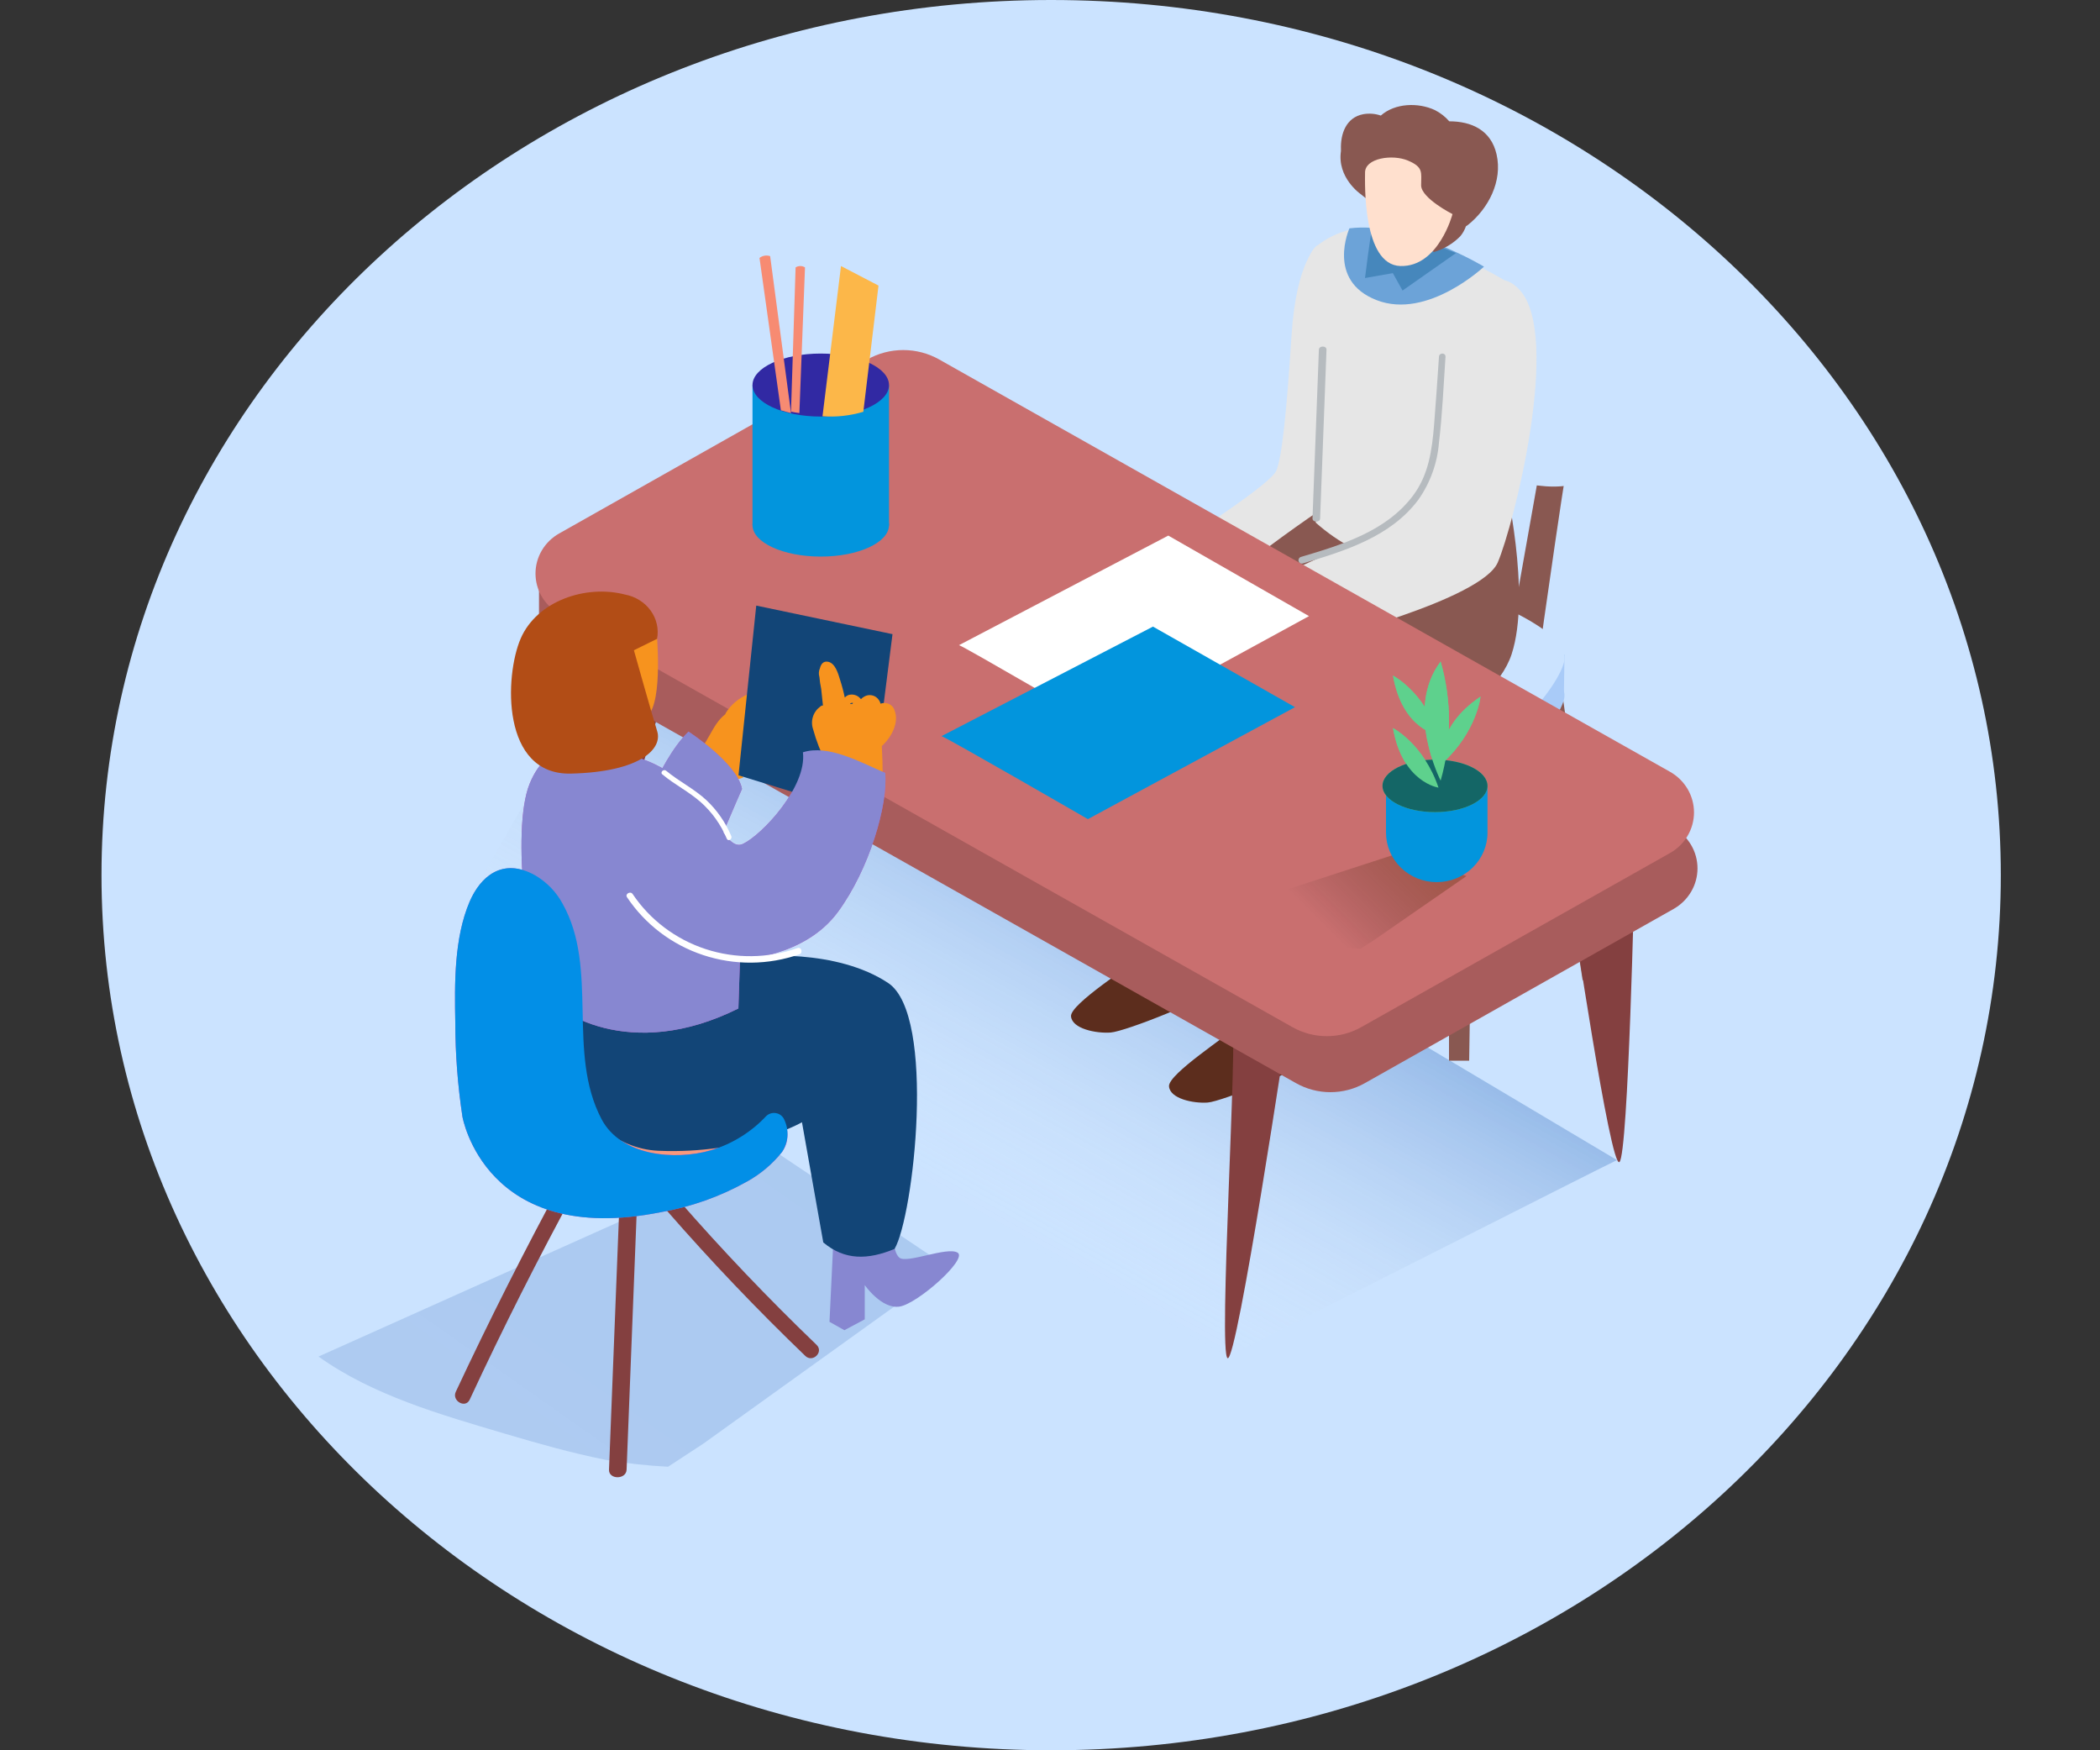<svg width="600" height="500" viewBox="0 0 600 500" fill="none" xmlns="http://www.w3.org/2000/svg">
<rect x="0" y="0" width="600" height="500" fill="#333333" stroke="none"/>
<path d="M300.33 500C450.181 500 571.66 388.071 571.66 250C571.66 111.929 450.181 0 300.33 0C150.479 0 29 111.929 29 250C29 388.071 150.479 500 300.33 500Z" fill="#CBE3FF"/>
<path opacity="0.32" d="M349.889 388C350.06 388 461.867 331.292 462 331.403L278.641 222.304L174.786 186L134 256.959C158.388 271.248 323.888 376.751 349.889 388Z" fill="url(#paint0_linear)"/>
<path opacity="0.32" d="M144.207 409.545C153.668 412.343 163.129 415.031 172.911 417.007C178.855 418.027 184.858 418.693 190.886 419L200.991 412.379L271 362.121L221.558 329L91 387.525C106.572 398.644 125.891 404.113 144.207 409.545Z" fill="url(#paint1_linear)"/>
<path d="M213.065 308.937C205.832 304.294 197.316 301.793 188.12 303.579C178.399 305.562 169.844 311.223 159.851 312.598C158.276 312.812 151.976 312.437 151.004 313.277C123.221 337.476 200.874 334.922 200.874 334.922C208.418 329.261 215.515 323.671 223 317.938C220.745 313.259 216.934 311.437 213.065 308.937Z" fill="#F8997C"/>
<path d="M176.974 344.157L174.002 419.843C173.897 422.719 178.921 422.719 179.025 419.843L181.998 344.157C182.123 341.281 177.1 341.281 176.974 344.157Z" fill="#844040"/>
<path d="M233.317 384.19C219.532 370.949 206.359 357.133 193.799 342.739C191.904 340.545 188.682 343.725 190.577 345.901C203.124 360.282 216.297 374.098 230.095 387.351C232.18 389.359 235.421 386.254 233.317 384.19Z" fill="#844040"/>
<path d="M160.748 337.118C149.978 356.981 139.805 377.135 130.23 397.581C129.01 400.188 132.977 402.46 134.198 399.834C143.709 379.376 153.882 359.221 164.715 339.371C166.089 336.839 162.121 334.567 160.748 337.118Z" fill="#844040"/>
<path d="M221.848 315.459C217.208 321.622 210.679 326.204 203.194 328.549C192.673 331.616 177.372 330.157 171.842 319.648C161.783 300.518 171.225 276.638 160.607 257.938C159.37 255.576 157.634 253.492 155.513 251.823C153.391 250.154 150.932 248.938 148.294 248.252C141.415 246.812 136.732 251.767 134.188 257.602C129.718 268.036 129.872 281.032 130.084 292.159C130.095 301.146 130.778 310.121 132.126 319.012C132.126 319.012 138.563 356.299 188.742 346.295C197.416 344.789 205.755 341.835 213.388 337.562C217.286 335.413 220.705 332.534 223.447 329.091C226.53 324.828 224.507 319.741 221.848 315.459Z" fill="#BF59C0"/>
<path d="M376.476 70C376.476 70 370.396 74.298 369.015 95.769C367.635 117.241 366.292 130.69 364.651 134.47C363.009 138.249 341 152.384 341 152.384L351.855 165L385 144.974" fill="#E6E6E6"/>
<path d="M414 226.958V303H419.76L421 225" fill="#895851"/>
<path d="M446.347 198L458 280H452.174L440 201.034" fill="#895851"/>
<path d="M331.63 255C331.63 255 326.145 272.081 324.916 273.823C323.686 275.564 305.711 286.791 306.004 290.33C306.296 293.868 313.088 295.258 317.324 294.961C321.559 294.665 345.955 285.013 347.478 282.178C349 279.344 349 255.019 349 255.019L331.63 255Z" fill="#5C2D1D"/>
<path d="M359.034 275C359.034 275 353.677 292.081 352.476 293.823C351.275 295.564 333.718 306.791 334.003 310.33C334.289 313.868 340.923 315.258 345.06 314.961C349.197 314.665 373.026 305.013 374.513 302.178C376 299.344 376 275.019 376 275.019L359.034 275Z" fill="#5C2D1D"/>
<path d="M450 120.331C448.458 124.452 439.748 187 439.748 187L431 184.204L442.408 120" fill="#895851"/>
<path d="M446.835 197.775L447 187L437 190.264L440.037 201" fill="#A9CBF8"/>
<path d="M425.988 183C425.988 183 449.069 191.484 446.85 199.841C444.631 208.198 426.026 228.655 414.21 226.893C402.395 225.131 388 215.284 388 215.284" fill="#A9CBF8"/>
<path d="M425.988 172C425.988 172 449.069 180.679 446.85 189.227C444.631 197.776 426.026 218.627 414.21 216.899C402.395 215.17 388 205.024 388 205.024" fill="#CBE3FF"/>
<path d="M435.371 93C435.371 93 457.678 98.35 460.03 110.712C462.382 123.074 462.951 145.862 431.274 137.006C399.596 128.15 414.505 105.271 414.505 105.271" fill="#CBE3FF"/>
<path d="M381.157 143.037C381.157 143.037 334.866 173.409 328.885 188.871C322.904 204.333 319 265.262 319 265.262C319 265.262 335.193 274.877 354.04 269.214L368.233 200.178C368.233 200.178 401.889 186.426 407.812 169.254C413.736 152.082 405.754 120 405.754 120" fill="#895851"/>
<path d="M406.015 160.342C406.015 160.342 361.38 191.116 355.559 206.783C349.738 222.45 346 284.186 346 284.186C346 284.186 361.659 293.928 379.885 288.191L393.61 218.24C393.61 218.24 426.156 204.306 431.884 186.906C437.612 169.507 429.894 137 429.894 137" fill="#895851"/>
<path d="M424.306 160.732C432.134 142.47 439.2 89.508 434.477 83.756C428.934 76.925 397.432 65.785 397.432 65.785C393.723 64.819 389.822 64.743 386.075 65.565C382.329 66.387 378.85 68.081 375.948 70.497C368.33 76.725 373.681 125.066 375.948 149.318C389.299 161.152 405.088 164.02 424.306 160.732Z" fill="#E6E6E6"/>
<path d="M391.385 167.169C383.429 175.186 374.848 182.89 367.499 191.426C361.068 198.833 358.532 208.24 356.034 217.572C350.209 239.293 347.618 261.698 345.009 283.993C344.844 285.345 346.957 285.326 347.104 283.993C349.584 262.55 352.102 241.015 357.503 220.072C360.168 209.813 362.814 199.592 370.108 191.611C377.402 183.63 385.248 176.279 392.818 168.65C392.954 168.449 393.017 168.206 392.996 167.964C392.975 167.721 392.871 167.493 392.703 167.319C392.534 167.144 392.31 167.034 392.07 167.007C391.83 166.979 391.588 167.037 391.385 167.169V167.169Z" fill="#5C2D1D"/>
<path d="M374.472 164C374.472 164 353.324 169.144 354.03 171.067C354.736 172.989 361.671 171.067 361.671 171.067C361.671 171.067 347.493 177.053 350.39 182.985C352.201 186.829 365.727 184.211 369.384 182.985C373.042 181.758 383 172 383 172L374.472 164Z" fill="#FFD8C6"/>
<path d="M413.795 105.244C413.795 105.244 409.106 139.257 405.538 143.841C401.97 148.425 365 164.74 365 164.74C365 164.74 377.068 170.165 376.788 183C376.788 183 423.341 171.363 427.937 160.661C432.532 149.959 446.132 96.001 434.251 82.905C422.37 69.808 413.795 105.244 413.795 105.244Z" fill="#E6E6E6"/>
<path d="M385.552 65.234C385.552 65.234 378.828 80.163 393.371 85.761C407.913 91.359 424 76.169 424 76.169C424 76.169 402.382 63.107 385.552 65.234Z" fill="#6CA3D8"/>
<path d="M410.482 70.127L416 72.294L400.725 83L397.957 78.024L390 79.419C390 79.419 391.626 66.308 391.936 66.014C392.246 65.72 410.482 70.127 410.482 70.127Z" fill="#4687BC"/>
<path d="M427.592 44.096C426.006 37.148 420.405 34.656 414.077 34.656C412.941 33.344 411.558 32.26 410.006 31.466C405.188 29.2 398.536 29.446 394.522 33.014C392.92 32.464 391.203 32.328 389.533 32.617C384.562 33.542 382.976 38.281 383.129 42.642C383.129 42.812 383.129 42.982 383.129 43.171C382.001 50.723 388.653 55.367 388.653 55.367L409.681 72C412.537 71.158 415.129 69.612 417.212 67.507C417.924 66.654 418.475 65.682 418.837 64.637C419.04 64.529 419.232 64.403 419.411 64.259C425.298 59.558 429.332 51.705 427.592 44.096Z" fill="#895851"/>
<path d="M390.013 49.368C390.013 51.896 389.214 75.703 400.127 75.996C411.04 76.289 415 61.162 415 61.162C415 61.162 406.039 56.62 406.039 52.94C406.039 49.259 406.764 47.794 402.321 45.889C397.877 43.984 389.92 45.138 390.013 49.368Z" fill="#FFE0CE"/>
<path d="M467 250C467 250 465.239 329.674 462.703 331.95C460.168 334.225 449 258.509 449 258.509" fill="#844040"/>
<path d="M177.922 181C177.922 181 153.244 288.108 157.491 290.943C161.739 293.777 192 190.864 192 190.864" fill="#844040"/>
<path d="M352.071 291C353.729 295.681 348.028 386.74 350.748 387.988C353.468 389.236 368 292.028 368 292.028" fill="#844040"/>
<path d="M447.39 235.87V250.564H442.905L441.36 242.47" fill="#A85C5C"/>
<path d="M154 181V164L161 173.418L154 181Z" fill="#A85C5C"/>
<path d="M160.756 168.349L248.802 118.687C251.922 116.927 255.462 116 259.066 116C262.669 116 266.209 116.927 269.33 118.687L478.138 236.455C480.225 237.631 481.957 239.324 483.161 241.362C484.366 243.4 485 245.711 485 248.065C485 250.418 484.366 252.73 483.161 254.768C481.957 256.806 480.225 258.498 478.138 259.675L389.941 309.43C386.955 311.114 383.569 312 380.122 312C376.675 312 373.289 311.114 370.303 309.43L160.756 191.236C158.701 190.075 156.996 188.406 155.81 186.398C154.624 184.389 154 182.111 154 179.793C154 177.474 154.624 175.196 155.81 173.188C156.996 171.179 158.701 169.51 160.756 168.349Z" fill="#A85C5C"/>
<path d="M159.755 152.399L247.791 102.698C250.916 100.93 254.462 100 258.073 100C261.683 100 265.23 100.93 268.355 102.698L477.139 220.47C479.225 221.647 480.957 223.339 482.162 225.377C483.366 227.415 484 229.727 484 232.081C484 234.434 483.366 236.746 482.162 238.784C480.957 240.822 479.225 242.515 477.139 243.691L388.914 293.43C385.929 295.114 382.543 296 379.096 296C375.649 296 372.263 295.114 369.279 293.43L159.755 175.287C157.701 174.126 155.995 172.457 154.81 170.448C153.624 168.44 153 166.162 153 163.843C153 161.524 153.624 159.246 154.81 157.238C155.995 155.229 157.701 153.56 159.755 152.399V152.399Z" fill="#C96F6F"/>
<path d="M274 184.301C275.346 184.629 315.395 208 315.395 208L374 176.006L333.799 153L274 184.301Z" fill="white"/>
<path d="M269 210.293C270.36 210.621 310.825 234 310.825 234L370 202.014L329.42 179L269 210.293Z" fill="#0295DD"/>
<path d="M255.235 351C255.235 351 254.839 357.456 256.951 359.265C259.063 361.075 270.528 356.055 273.583 357.829C276.638 359.602 262.08 372.55 256.951 373.26C251.822 373.969 247.07 367.105 247.07 367.105V376.896L241.262 380L237 377.605L238.263 351H255.235Z" fill="#8787D1"/>
<path d="M235.222 354.924C241.366 360.09 247.966 359.924 255.589 356.776C261.07 347.369 267.518 290.112 253.825 280.853C239.109 271.02 216.106 272.78 212.256 273.854L155.894 282.872C151.57 290.057 163.025 327.684 188.133 328.74C213.242 329.795 229.134 320.592 229.134 320.592L235.222 354.924Z" fill="#124577"/>
<path d="M213.955 198.21C211.138 199.349 208.797 201.312 207.287 203.8V203.987C203.102 207.173 202.441 212.987 197.996 215.857C197.996 215.969 193.811 218.708 193.771 218.82C193.731 218.932 194.171 213.49 194.151 213.528C192.709 217.254 191.288 220.981 190.146 224.708C190.346 224.823 190.561 224.911 190.787 224.969L190.327 225.174L189.926 225.398C189.872 225.586 189.772 225.76 189.632 225.905C189.493 226.051 189.32 226.164 189.125 226.236C188.955 226.784 188.958 227.365 189.136 227.91C189.314 228.456 189.658 228.941 190.127 229.308C190.595 229.675 191.168 229.908 191.776 229.978C192.383 230.048 193 229.952 193.55 229.702L207.007 223.59C208.797 223.232 210.557 222.753 212.273 222.155C212.273 220.851 212.493 219.546 212.633 218.242C213.695 216.717 214.334 214.97 214.491 213.158C214.648 211.347 214.319 209.527 213.534 207.863C213.603 207.778 213.684 207.703 213.775 207.639V207.509C214.887 206.783 215.833 205.86 216.558 204.791C217.284 203.723 217.774 202.531 218 201.285C218.02 199.552 216.098 197.297 213.955 198.21Z" fill="#F7931E"/>
<path d="M196.708 209C196.708 209 210.554 217.934 212 225.366C212 225.366 202.275 247.307 202.962 248.17C213.952 263.054 181 238.786 181 238.786C181 238.786 187.634 217.915 196.708 209Z" fill="#BF59C0"/>
<path d="M229.407 214.904C230.602 224.728 217.797 238.415 212.333 241.052C204.935 244.673 202.051 214.551 169.536 214.681C167.43 214.681 156.883 210.28 151.343 223.855C145.804 237.431 151.343 276.337 155.043 283.115C158.305 289.095 179.989 303.543 210.967 288.092L211.423 274.071C211.423 274.071 229.691 273.681 239.385 260.533C248.415 248.257 253.765 229.835 252.911 220.791C245.721 217.69 236.672 212.601 229.407 214.904Z" fill="#BF59C0"/>
<path d="M196.708 209C196.708 209 210.554 217.934 212 225.366C212 225.366 202.275 247.307 202.962 248.17C213.952 263.054 181 238.786 181 238.786C181 238.786 187.634 217.915 196.708 209Z" fill="#8787D1"/>
<path d="M216.072 173L255 181.159L248.435 233L211 221.48" fill="#124577"/>
<path d="M255.661 203.142C255.564 202.722 255.377 202.328 255.111 201.986C254.845 201.644 254.507 201.363 254.12 201.161C253.733 200.96 253.307 200.842 252.87 200.818C252.433 200.793 251.996 200.862 251.589 201.018C251.398 200.284 250.962 199.633 250.35 199.172C249.854 198.806 249.257 198.597 248.637 198.57C248.018 198.544 247.405 198.702 246.878 199.025C246.548 199.21 246.25 199.447 245.996 199.726L245.808 199.523C245.39 199.039 244.834 198.69 244.211 198.522C243.588 198.354 242.928 198.375 242.318 198.581C241.956 198.745 241.63 198.977 241.361 199.265C241.006 197.543 240.555 195.842 240.009 194.169C239.503 192.489 238.658 189.406 236.556 189.037C235.186 188.797 234.548 189.775 234.267 190.883C233.919 191.677 233.866 192.565 234.116 193.394C234.213 194.529 234.382 195.658 234.623 196.772C234.811 198.36 234.98 199.948 235.13 201.535C234.85 201.533 234.581 201.64 234.379 201.831C233.378 202.558 232.638 203.579 232.267 204.748C231.895 205.916 231.912 207.171 232.315 208.329C233.224 211.655 234.482 214.879 236.068 217.948C236.132 218.084 236.223 218.205 236.337 218.305C236.45 218.404 236.583 218.48 236.727 218.527C236.872 218.574 237.024 218.591 237.176 218.577C237.327 218.563 237.474 218.519 237.607 218.447L237.776 219.037C237.839 219.305 237.995 219.542 238.218 219.707C238.441 219.872 238.716 219.954 238.995 219.938C239.274 219.923 239.538 219.811 239.74 219.622C239.943 219.434 240.072 219.181 240.103 218.908V218.687C240.22 218.779 240.354 218.849 240.497 218.89L240.591 220.182C240.591 221.364 242.468 221.364 242.862 220.385L242.975 221.327C243.125 222.638 245.227 222.49 245.302 221.198V220.145C245.499 220.137 245.692 220.086 245.867 219.997C246.042 219.908 246.195 219.782 246.315 219.628C246.518 219.886 246.813 220.058 247.141 220.108C247.299 220.234 247.49 220.314 247.692 220.341C247.894 220.367 248.1 220.337 248.286 220.256V220.533C248.386 220.844 248.602 221.107 248.891 221.268C249.18 221.429 249.52 221.476 249.843 221.401C249.843 221.53 249.843 221.659 249.843 221.788C249.843 223.265 252.227 223.468 252.189 221.973C252.189 219.007 252.108 216.04 251.945 213.074C252.074 213.01 252.188 212.922 252.283 212.816C254.742 210.434 256.844 206.446 255.661 203.142ZM243.05 200.908C243.145 200.845 243.254 200.804 243.367 200.788C243.481 200.772 243.597 200.782 243.707 200.815C243.645 200.901 243.595 200.994 243.556 201.092H242.843C242.898 201.002 242.968 200.921 243.05 200.852V200.908Z" fill="#F7931E"/>
<path d="M187.563 179.91C187.563 180.244 189.55 200.125 185.052 204.505C180.554 208.886 168.616 207.086 165.655 202.296C162.694 197.507 159.058 191.159 162.225 183.734C165.392 176.309 187.038 175.009 187.563 179.91Z" fill="#F7931E"/>
<path d="M181.457 192.275C181.622 191.883 181.676 191.45 181.612 191.027C181.548 190.604 181.369 190.209 181.096 189.889C179.62 187.984 177.569 186.656 175.276 186.122C174.238 185.866 173.144 186.016 172.205 186.544C171.265 187.073 170.544 187.943 170.179 188.989C168.714 194.075 176.621 195.581 179.852 196C180.42 195.995 180.963 195.757 181.365 195.338C181.766 194.919 181.994 194.353 181.999 193.761C182.013 193.211 181.818 192.677 181.457 192.275Z" fill="#FFE8E6"/>
<path d="M229.407 214.904C230.602 224.728 217.797 238.415 212.333 241.052C204.935 244.673 202.051 214.551 169.536 214.681C167.43 214.681 156.883 210.28 151.343 223.855C145.804 237.431 151.343 276.337 155.043 283.115C158.305 289.095 179.989 303.543 210.967 288.092L211.423 274.071C211.423 274.071 229.691 273.681 239.385 260.533C248.415 248.257 253.765 229.835 252.911 220.791C245.721 217.69 236.672 212.601 229.407 214.904Z" fill="#8787D1"/>
<path d="M227.86 270.837C219.388 273.82 210.148 273.92 201.611 271.124C193.075 268.327 185.734 262.794 180.76 255.406C180.112 254.429 178.491 255.406 179.158 256.327C184.342 264.081 192.013 269.897 200.945 272.848C209.877 275.799 219.555 275.713 228.432 272.604C229.461 272.21 228.985 270.443 227.86 270.837Z" fill="white"/>
<path d="M208.932 238.832C207.294 234.936 204.869 231.439 201.815 228.569C198.313 225.314 193.987 223.227 190.335 220.183C189.605 219.57 188.463 220.642 189.287 221.255C192.732 224.127 196.778 226.138 200.167 229.105C203.409 231.977 205.971 235.565 207.658 239.598C208.033 240.497 209.306 239.732 208.932 238.832Z" fill="white"/>
<path d="M187.737 182.49L181.115 185.759C181.115 185.759 186.242 204.025 187.776 208.92C189.31 213.815 183.154 220.501 163.151 220.994C143.148 221.487 144.158 193.011 148.78 182.38C153.402 171.75 167.249 166.928 178.532 169.832C181.522 170.39 184.16 172.028 185.881 174.394C187.602 176.761 188.268 179.667 187.737 182.49V182.49Z" fill="#B24D16"/>
<path d="M224.074 319.851C223.873 319.369 223.548 318.944 223.132 318.617C222.715 318.29 222.219 318.071 221.691 317.981C221.163 317.891 220.62 317.933 220.113 318.103C219.607 318.273 219.153 318.566 218.795 318.953C214.566 323.446 209.188 326.771 203.207 328.591C192.686 331.66 177.387 330.2 171.857 319.683C161.838 300.614 171.183 276.754 160.739 258.153C158.94 254.804 156.227 252.001 152.897 250.05C143.475 244.773 137.194 250.555 134.188 257.535C129.718 267.978 129.872 280.983 130.084 292.118C130.095 301.112 130.777 310.093 132.126 318.991C132.126 318.991 138.562 356.305 188.736 346.294C197.41 344.787 205.748 341.83 213.38 337.554C217.278 335.404 220.697 332.522 223.438 329.077C224.337 327.716 224.867 326.157 224.978 324.544C225.089 322.931 224.778 321.316 224.074 319.851Z" fill="#028FE7"/>
<path d="M411.136 101.892C410.69 108.375 410.262 114.876 409.74 121.359C409.145 128.61 408.195 135.617 403.728 141.575C396.078 151.786 383.383 155.627 371.713 159.093C371.591 159.126 371.476 159.183 371.376 159.261C371.275 159.339 371.191 159.436 371.128 159.546C371.001 159.769 370.967 160.034 371.033 160.283C371.1 160.531 371.262 160.743 371.484 160.871C371.705 160.999 371.968 161.034 372.215 160.966C384.258 157.388 397.307 153.341 405.217 142.793C408.622 137.979 410.667 132.327 411.136 126.436C412.104 118.324 412.439 110.099 412.998 101.949C413.072 100.693 411.211 100.693 411.136 101.892Z" fill="#B6BBBF"/>
<path d="M376.826 99.883L375 148.117C375 149.294 377.174 149.294 377.174 148.117L378.999 99.883C379.043 98.706 376.869 98.706 376.826 99.883Z" fill="#B6BBBF"/>
<path opacity="0.32" d="M371.115 267.561C374.688 268.584 378.279 269.589 381.966 270.277C384.21 270.648 386.477 270.889 388.753 271L392.534 268.584L419 250.261L398.791 244L351 259.537C356.993 263.593 364.195 265.586 371.115 267.561Z" fill="url(#paint2_linear)"/>
<path d="M409.08 229.177C404.287 228.955 399.697 227.222 396 224.237V237.854C396 241.606 397.528 245.204 400.247 247.857C402.966 250.51 406.654 252 410.5 252C414.346 252 418.034 250.51 420.753 247.857C423.472 245.204 425 241.606 425 237.854V224C419.899 226.005 414.293 229.651 409.08 229.177Z" fill="#0295DD"/>
<path d="M410 232C418.284 232 425 228.642 425 224.5C425 220.358 418.284 217 410 217C401.716 217 395 220.358 395 224.5C395 228.642 401.716 232 410 232Z" fill="#5ED18D"/>
<path d="M411 225C411 225 400.729 223.576 398 208C398 208 406.771 212.528 411 225Z" fill="#5ED18D"/>
<path d="M411.607 223C411.607 223 401.241 202.656 411.607 189C414.798 200.069 414.798 211.931 411.607 223V223Z" fill="#5ED18D"/>
<path d="M411 210C411 210 400.729 208.576 398 193C398 193 406.771 197.528 411 210Z" fill="#5ED18D"/>
<path d="M412.167 218C412.167 218 409.784 207.945 423 199C423.018 199 421.989 208.958 412.167 218Z" fill="#5ED18D"/>
<path d="M410 232C418.284 232 425 228.642 425 224.5C425 220.358 418.284 217 410 217C401.716 217 395 220.358 395 224.5C395 228.642 401.716 232 410 232Z" fill="#146666"/>
<path d="M411 225C411 225 400.729 223.576 398 208C398 208 406.771 212.528 411 225Z" fill="#5ED18D"/>
<path d="M411.607 223C411.607 223 401.241 202.656 411.607 189C414.798 200.069 414.798 211.931 411.607 223V223Z" fill="#5ED18D"/>
<path d="M411 210C411 210 400.729 208.576 398 193C398 193 406.771 197.528 411 210Z" fill="#5ED18D"/>
<path d="M412.167 218C412.167 218 409.784 207.945 423 199C423.018 199 421.989 208.958 412.167 218Z" fill="#5ED18D"/>
<path opacity="0.32" d="M205.12 171.349C208.694 172.435 212.287 173.502 215.974 174.232C218.225 174.682 208.978 174.831 211.247 175L214.745 172.566L253 153.001L224.219 141L185 162.849C190.824 167.137 198.123 169.252 205.12 171.349Z" fill="url(#paint3_linear)"/>
<path d="M215 110V150.05C215 150.05 254 152.187 254 150.05V110" fill="#0295DD"/>
<path d="M234.5 159C245.27 159 254 154.971 254 150C254 145.029 245.27 141 234.5 141C223.73 141 215 145.029 215 150C215 154.971 223.73 159 234.5 159Z" fill="#0295DD"/>
<path d="M234.5 119C245.27 119 254 114.971 254 110C254 105.029 245.27 101 234.5 101C223.73 101 215 105.029 215 110C215 114.971 223.73 119 234.5 119Z" fill="#3129A3"/>
<path d="M223.296 117.297H223.444C224.289 117.563 225.134 117.791 226 118L220.042 73.173C219.532 72.999 218.978 72.955 218.441 73.046C217.905 73.136 217.406 73.358 217 73.686L223.106 117.164L223.296 117.297Z" fill="#F78B72"/>
<path d="M228.393 118L230 76.388C229.596 76.134 229.131 76 228.658 76C228.184 76 227.719 76.134 227.315 76.388L226 117.587C226.789 117.771 227.588 117.909 228.393 118Z" fill="#F78B72"/>
<path d="M235 118.919L240.284 76L251 81.579L246.665 117.636C242.886 118.762 238.934 119.196 235 118.919Z" fill="#FCB749"/>
<defs>
<linearGradient id="paint0_linear" x1="268.43" y1="343.764" x2="326.828" y2="239.542" gradientUnits="userSpaceOnUse">
<stop stop-color="white" stop-opacity="0"/>
<stop offset="0.99" stop-color="#0048AA"/>
</linearGradient>
<linearGradient id="paint1_linear" x1="21136.6" y1="21437.6" x2="25293" y2="15533.2" gradientUnits="userSpaceOnUse">
<stop stop-color="white" stop-opacity="0"/>
<stop offset="0.99" stop-color="#0048AA"/>
</linearGradient>
<linearGradient id="paint2_linear" x1="376.143" y1="262.658" x2="399.678" y2="238.945" gradientUnits="userSpaceOnUse">
<stop stop-opacity="0"/>
<stop offset="0.99" stop-color="#552800"/>
</linearGradient>
<linearGradient id="paint3_linear" x1="10631.8" y1="3741.26" x2="11007.7" y2="3034.25" gradientUnits="userSpaceOnUse">
<stop stop-opacity="0"/>
<stop offset="0.99" stop-color="#552800"/>
</linearGradient>
</defs>
</svg>
